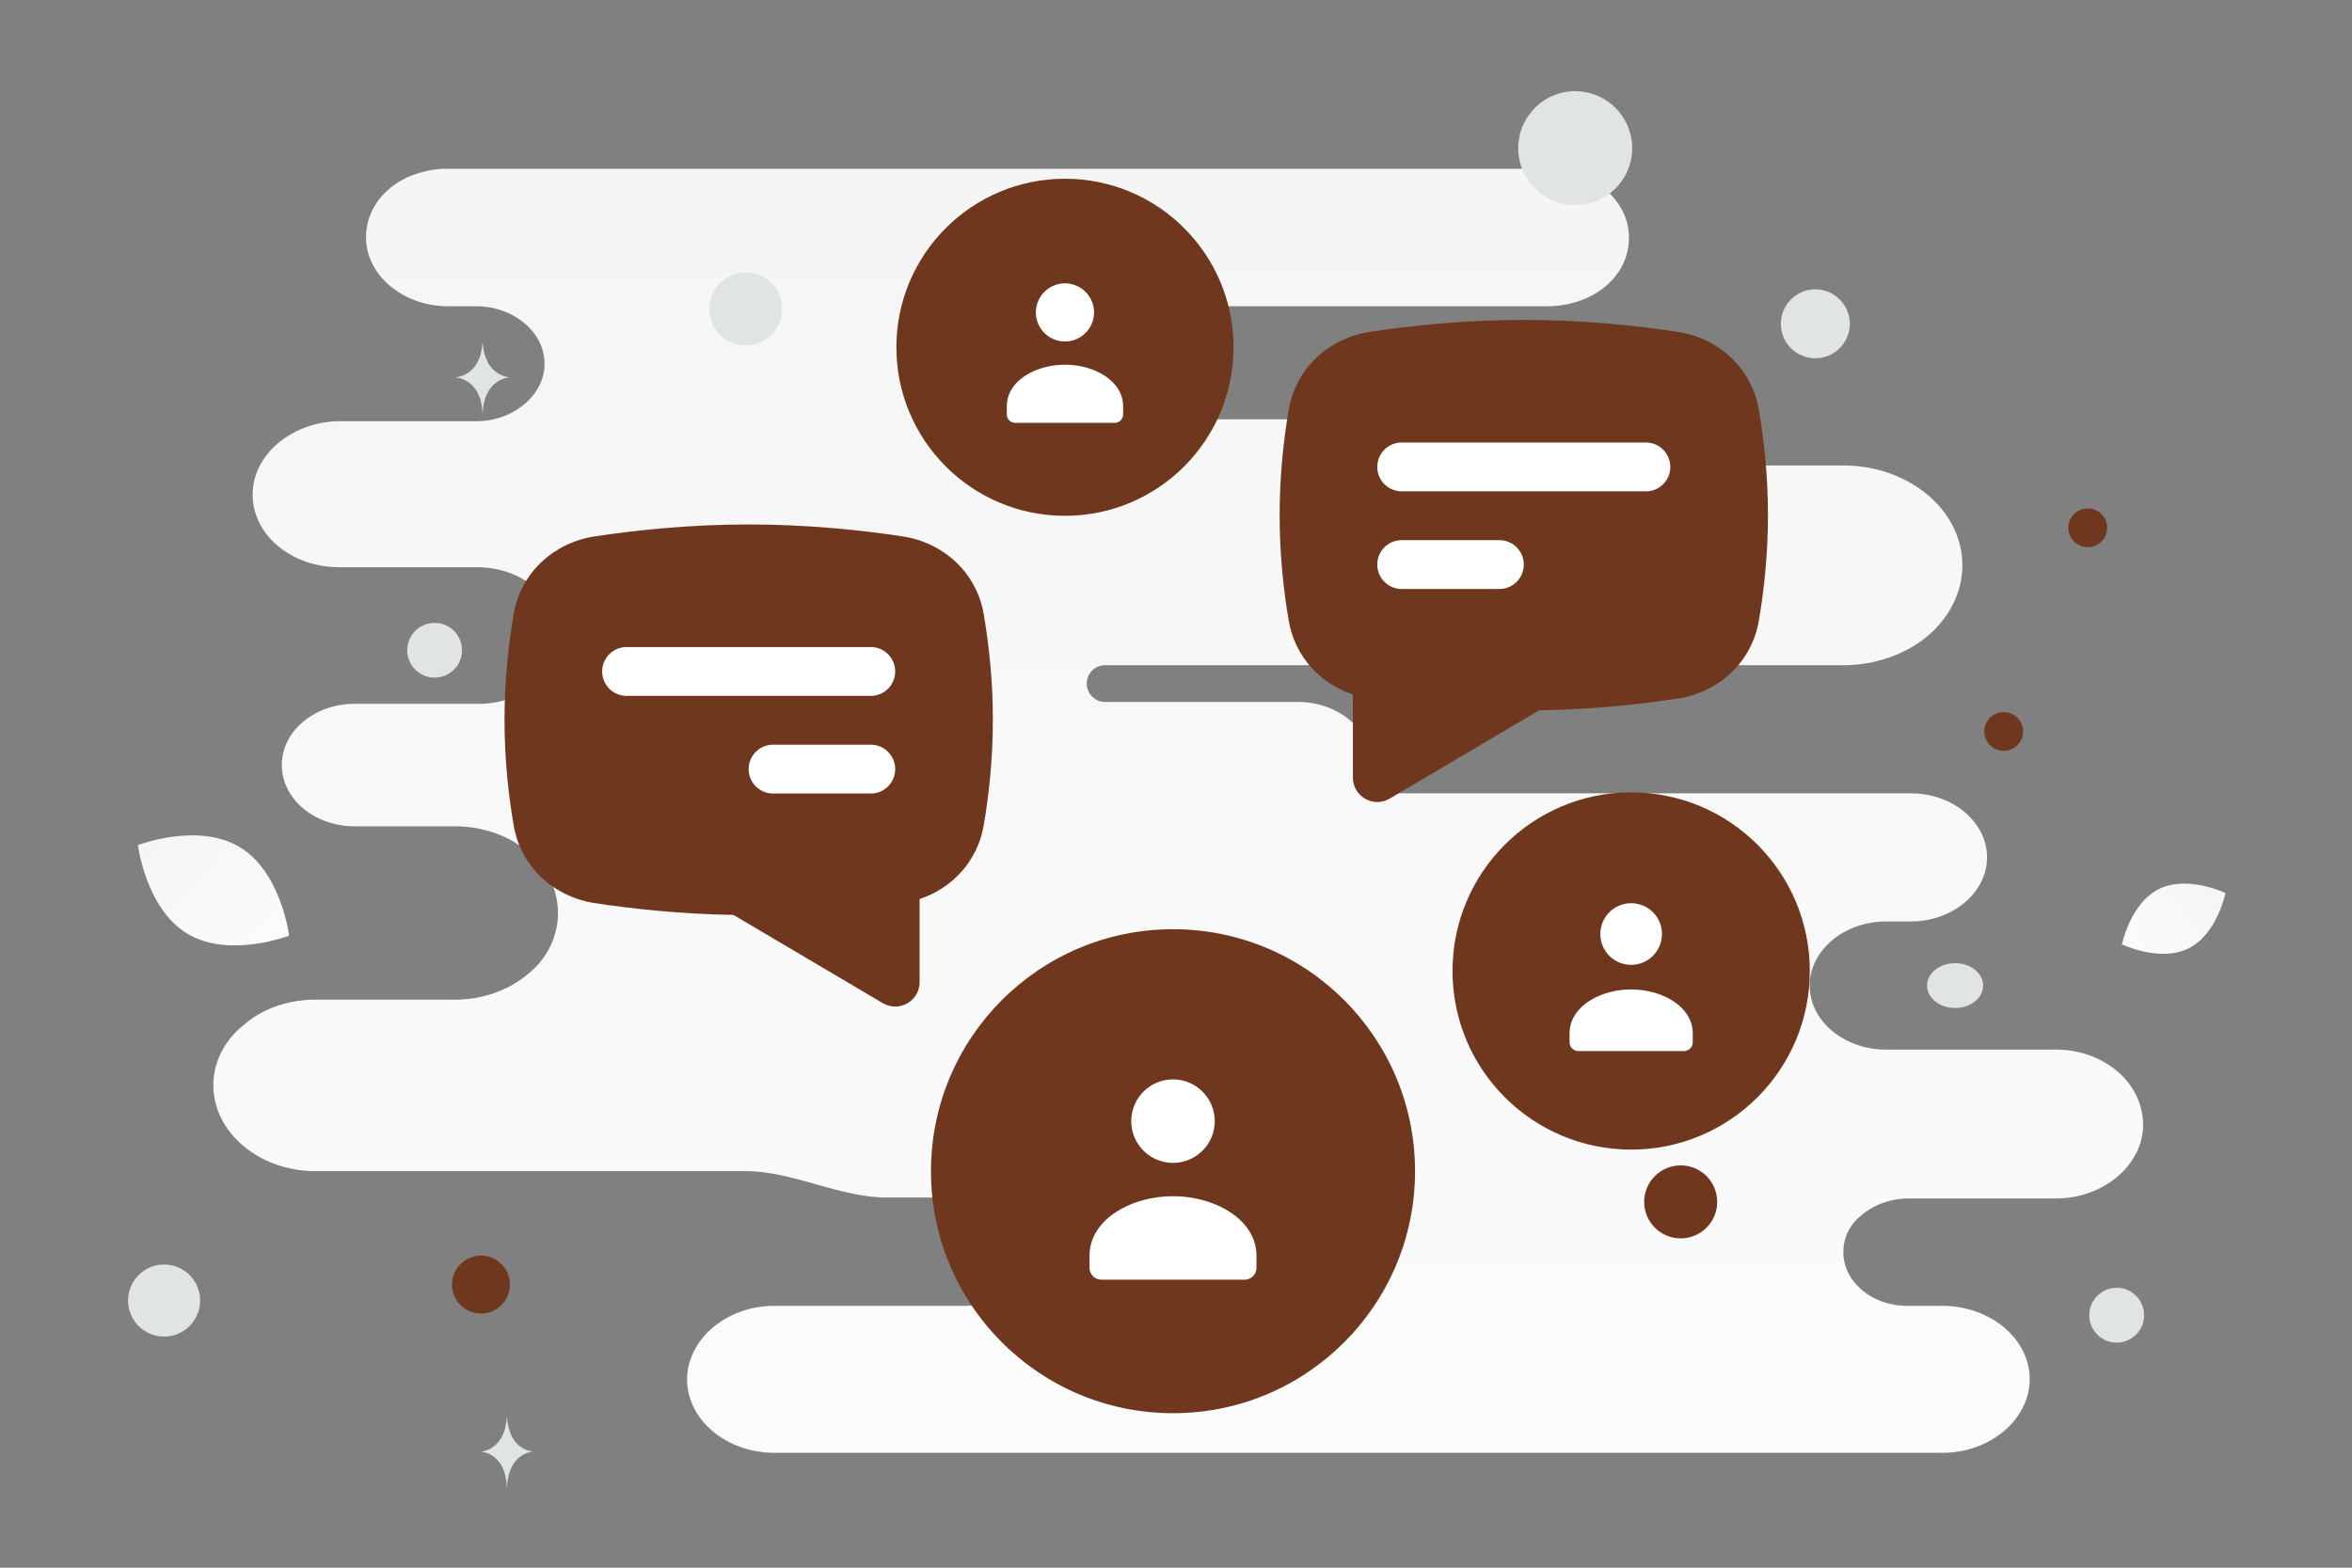 <svg width="900" height="600" viewBox="0 0 900 600" fill="none" xmlns="http://www.w3.org/2000/svg"><rect x="0" y="0" width="900" height="600" fill="#808080" stroke="none"/><path fill="transparent" d="M0 0h900v600H0z"/><path d="M786.557 401.712h-64.864c-15.894 0-29.21-10.817-29.21-24.519 0-6.851 3.436-12.981 8.591-17.308 5.155-4.327 12.457-7.211 20.619-7.211h9.45c8.162 0 15.464-2.885 20.619-7.212 5.155-4.327 8.591-10.457 8.591-17.308 0-13.341-12.886-24.519-29.21-24.519H533.028c-5.177 0-8.503-6.362-8.503-11.538 0-12.981-12.458-23.438-27.922-23.438h-73.726a7.031 7.031 0 0 1 0-14.062H705.37c12.457 0 24.055-4.327 32.217-11.178 8.161-6.851 13.316-16.587 13.316-27.043 0-21.274-20.619-38.221-45.533-38.221H559.466c-22.893 0-45.554-17.669-68.447-17.669h-81.46c-11.948 0-21.634-9.686-21.634-21.634 0-11.949 9.686-21.635 21.634-21.635h182.407c8.591 0 16.753-2.884 22.337-7.572 5.584-4.687 9.021-11.178 9.021-18.75 0-14.423-14.176-26.322-31.358-26.322h-420.54c-8.591 0-16.753 2.885-22.337 7.572-5.584 4.688-9.021 11.178-9.021 18.75 0 14.423 14.176 26.322 31.358 26.322h10.739c14.176 0 26.203 9.736 26.203 21.995 0 6.13-3.007 11.539-7.732 15.505-4.725 3.967-11.168 6.491-18.471 6.491h-51.977c-9.02 0-17.612 3.245-23.626 8.293-6.013 5.048-9.88 11.899-9.88 19.832 0 15.504 15.035 27.764 33.077 27.764h52.836c17.182 0 31.358 11.899 31.358 26.322 0 7.212-3.437 13.702-9.021 18.389-5.584 4.688-13.317 7.572-21.908 7.572h-47.251c-7.733 0-14.605 2.525-19.76 6.851-5.155 4.327-8.162 10.097-8.162 16.587 0 12.981 12.457 23.437 27.922 23.437h38.23c21.908 0 39.52 14.784 39.52 33.173 0 9.015-4.296 17.669-11.598 23.438-7.303 6.13-17.183 9.735-27.922 9.735h-53.265c-10.739 0-20.619 3.606-27.492 9.736-7.302 5.769-11.598 14.062-11.598 23.077 0 18.029 17.612 32.812 39.09 32.812h164.474c18.165 0 36.008 10.096 54.172 10.096h29.955c11.451 0 20.733 9.283 20.733 20.733 0 11.451-9.282 20.734-20.733 20.734h-72.911c-9.45 0-17.612 3.245-23.626 8.293-6.014 5.048-9.88 12.259-9.88 19.832 0 15.504 15.035 28.124 33.506 28.124h446.743c9.45 0 17.612-3.245 23.626-8.293 6.014-5.048 9.88-12.259 9.88-19.831 0-15.505-15.035-28.125-33.506-28.125h-13.316c-13.746 0-24.485-9.375-24.485-20.553 0-5.769 2.577-10.818 7.302-14.423 4.296-3.606 10.739-6.13 17.612-6.13h56.273c9.45 0 17.612-3.245 23.625-8.293 6.014-5.048 9.88-12.26 9.88-19.832 0-16.226-15.034-28.846-33.505-28.846z" fill="url(#a)"/><path d="M837.423 362.992c-10.939 5.426-25.458-1.551-25.458-1.551s3.226-15.772 14.172-21.191c10.939-5.427 25.452 1.543 25.452 1.543s-3.227 15.772-14.166 21.199z" fill="url(#b)"/><path d="M71.747 357.381c15.974 9.574 38.891.724 38.891.724s-2.996-24.369-18.98-33.932c-15.974-9.574-38.881-.734-38.881-.734s2.996 24.368 18.97 33.942z" fill="url(#c)"/><circle cx="798.887" cy="202.007" r="7.429" transform="rotate(180 798.887 202.007)" fill="#6f381e"/><circle cx="643.121" cy="459.993" r="13.972" transform="rotate(180 643.121 459.993)" fill="#6f381e"/><circle r="11.091" transform="matrix(-1 0 0 1 184.039 491.641)" fill="#6f381e"/><circle r="7.425" transform="matrix(-1 0 0 1 766.726 279.955)" fill="#6f381e"/><circle r="13.79" transform="matrix(-1 0 0 1 62.79 497.753)" fill="#E1E4E5"/><circle r="10.495" transform="matrix(-1 0 0 1 809.951 503.372)" fill="#E1E4E5"/><circle r="13.193" transform="matrix(-1 0 0 1 694.637 123.928)" fill="#E1E4E5"/><circle r="10.478" transform="scale(1 -1) rotate(-75 -79.007 -232.809)" fill="#E1E4E5"/><circle r="13.94" transform="matrix(-1 0 0 1 285.358 118.233)" fill="#E1E4E5"/><ellipse rx="10.723" ry="8.578" transform="matrix(-1 0 0 1 748.126 377.211)" fill="#E1E4E5"/><circle r="21.807" transform="scale(1 -1) rotate(-75 264.426 -421.117)" fill="#E1E4E5"/><path d="M184.597 131.416h.153c.904 12.815 10.436 13.013 10.436 13.013s-10.511.205-10.511 15.014c0-14.809-10.51-15.014-10.51-15.014s9.528-.198 10.432-13.013zm9.315 411.176h.147c.868 12.778 10.019 12.975 10.019 12.975s-10.09.204-10.09 14.969c0-14.765-10.091-14.969-10.091-14.969s9.147-.197 10.015-12.975z" fill="#E1E4E5"/><circle r="92.618" transform="matrix(-1 0 0 1 448.856 448.256)" fill="#6f381e"/><path fill-rule="evenodd" clip-rule="evenodd" d="M480.793 480.66v4.557a4.561 4.561 0 0 1-4.563 4.557h-54.749a4.561 4.561 0 0 1-4.563-4.557v-4.63c0-13.79 15.777-22.75 31.938-22.75 16.16 0 31.937 8.964 31.937 22.75m-20.646-62.786c6.236 6.236 6.236 16.347 0 22.583-6.236 6.236-16.347 6.236-22.583 0-6.236-6.236-6.236-16.347 0-22.583 6.236-6.236 16.347-6.236 22.583 0z" fill="#fff"/><circle r="68.361" transform="matrix(-1 0 0 1 624.168 371.625)" fill="#6f381e"/><path fill-rule="evenodd" clip-rule="evenodd" d="M647.741 395.542v3.364a3.366 3.366 0 0 1-3.368 3.363h-40.41a3.366 3.366 0 0 1-3.368-3.363v-3.418c0-10.178 11.645-16.791 23.573-16.791s23.573 6.616 23.573 16.791m-15.239-46.342c4.603 4.603 4.603 12.066 0 16.669-4.602 4.603-12.065 4.603-16.668 0s-4.603-12.066 0-16.669c4.603-4.602 12.066-4.602 16.668 0z" fill="#fff"/><circle r="64.502" transform="matrix(-1 0 0 1 407.508 132.913)" fill="#6f381e"/><path fill-rule="evenodd" clip-rule="evenodd" d="M429.751 155.48v3.174a3.177 3.177 0 0 1-3.178 3.174h-38.129a3.177 3.177 0 0 1-3.177-3.174v-3.224c0-9.604 10.987-15.844 22.242-15.844 11.254 0 22.242 6.243 22.242 15.844m-14.379-43.726c4.343 4.343 4.343 11.384 0 15.727s-11.385 4.343-15.728 0-4.343-11.384 0-15.727 11.385-4.343 15.728 0z" fill="#fff"/><path d="M664.894 207.096v-43.663l-15.719-25.499-104.092-4.191-42.265 13.622-2.795 53.094 2.795 46.807 19.91 12.575 6.637 33.882 50.649-30.04 50.998-3.842 33.882-18.164v-34.581z" fill="#6f381e"/><path fill-rule="evenodd" clip-rule="evenodd" d="M536.368 252.322v28.906l47.297-27.948 4.944-.081c19.657-.322 37.348-2.302 50.575-4.314 8.348-1.27 14.149-7.097 15.409-14.412 1.748-10.147 3.237-23.003 3.237-37.288 0-14.285-1.489-27.141-3.237-37.288-1.26-7.316-7.061-13.142-15.409-14.412-14.467-2.202-34.252-4.36-56.1-4.36s-41.633 2.158-56.1 4.36c-8.348 1.27-14.149 7.096-15.409 14.412-1.748 10.147-3.237 23.003-3.237 37.288 0 14.285 1.489 27.141 3.237 37.288 1.094 6.353 5.532 11.444 12.003 13.596l12.79 4.253zm-43.208-95.597c2.711-15.741 15.222-27.312 31.013-29.714 15.13-2.302 35.886-4.572 58.911-4.572 23.026 0 43.781 2.27 58.911 4.572 15.791 2.402 28.302 13.973 31.013 29.714 1.89 10.97 3.508 24.906 3.508 40.46 0 15.554-1.618 29.49-3.508 40.46-2.711 15.74-15.222 27.311-31.013 29.714-13.841 2.106-32.391 4.185-53.08 4.523l-57.137 33.763c-6.228 3.681-14.096-.809-14.096-8.044v-31.8c-12.646-4.205-22.195-14.644-24.522-28.156-1.89-10.97-3.508-24.906-3.508-40.46 0-15.554 1.618-29.49 3.508-40.46z" fill="#6f381e"/><path fill-rule="evenodd" clip-rule="evenodd" d="M536.368 169.363a9.343 9.343 0 1 0 0 18.686H629.8c5.16 0 9.344-4.183 9.344-9.343s-4.184-9.343-9.344-9.343h-93.432zm0 37.372c-5.16 0-9.343 4.184-9.343 9.344a9.343 9.343 0 0 0 9.343 9.343h37.373a9.343 9.343 0 0 0 9.343-9.343c0-5.16-4.183-9.344-9.343-9.344h-37.373z" fill="#fff"/><path d="M204.676 285.38v-43.663l15.719-25.499 104.092-4.192 42.265 13.623 2.795 53.094-2.795 46.807-19.91 12.575-6.636 33.882-50.649-30.04-50.998-3.842-33.883-18.164V285.38z" fill="#6f381e"/><path fill-rule="evenodd" clip-rule="evenodd" d="M333.202 330.606v28.906l-47.297-27.948-4.944-.081c-19.657-.322-37.347-2.301-50.575-4.314-8.348-1.27-14.149-7.096-15.409-14.412-1.748-10.147-3.236-23.003-3.236-37.288 0-14.285 1.488-27.141 3.236-37.288 1.26-7.316 7.061-13.142 15.409-14.412 14.468-2.202 34.253-4.36 56.1-4.36 21.848 0 41.633 2.158 56.1 4.36 8.348 1.27 14.149 7.096 15.409 14.412 1.748 10.147 3.237 23.003 3.237 37.288 0 14.285-1.489 27.141-3.237 37.288-1.094 6.353-5.532 11.445-12.003 13.596l-12.79 4.253zm43.208-95.597c-2.711-15.741-15.222-27.311-31.013-29.714-15.129-2.302-35.885-4.572-58.911-4.572-23.025 0-43.781 2.27-58.911 4.572-15.79 2.403-28.302 13.973-31.013 29.714-1.89 10.97-3.508 24.906-3.508 40.46 0 15.554 1.618 29.49 3.508 40.46 2.711 15.74 15.223 27.311 31.013 29.714 13.842 2.106 32.392 4.185 53.08 4.524l57.137 33.762c6.229 3.681 14.097-.809 14.097-8.043v-31.801c12.645-4.205 22.194-14.644 24.521-28.156 1.89-10.97 3.508-24.906 3.508-40.46 0-15.554-1.618-29.49-3.508-40.46z" fill="#6f381e"/><path fill-rule="evenodd" clip-rule="evenodd" d="M333.202 247.647a9.343 9.343 0 1 1 0 18.686H239.77a9.343 9.343 0 1 1 0-18.686h93.432zm0 37.372c5.16 0 9.343 4.184 9.343 9.344a9.343 9.343 0 0 1-9.343 9.343h-37.373a9.343 9.343 0 0 1-9.343-9.343c0-5.16 4.183-9.344 9.343-9.344h37.373z" fill="#fff"/><defs><linearGradient id="a" x1="466.6" y1="831.582" x2="456.513" y2="-470.156" gradientUnits="userSpaceOnUse"><stop stop-color="#fff"/><stop offset="1" stop-color="#EEE"/></linearGradient><linearGradient id="b" x1="795.415" y1="379.919" x2="885.643" y2="308.548" gradientUnits="userSpaceOnUse"><stop stop-color="#fff"/><stop offset="1" stop-color="#EEE"/></linearGradient><linearGradient id="c" x1="133.562" y1="388.199" x2="5.03" y2="268.776" gradientUnits="userSpaceOnUse"><stop stop-color="#fff"/><stop offset="1" stop-color="#EEE"/></linearGradient></defs></svg>